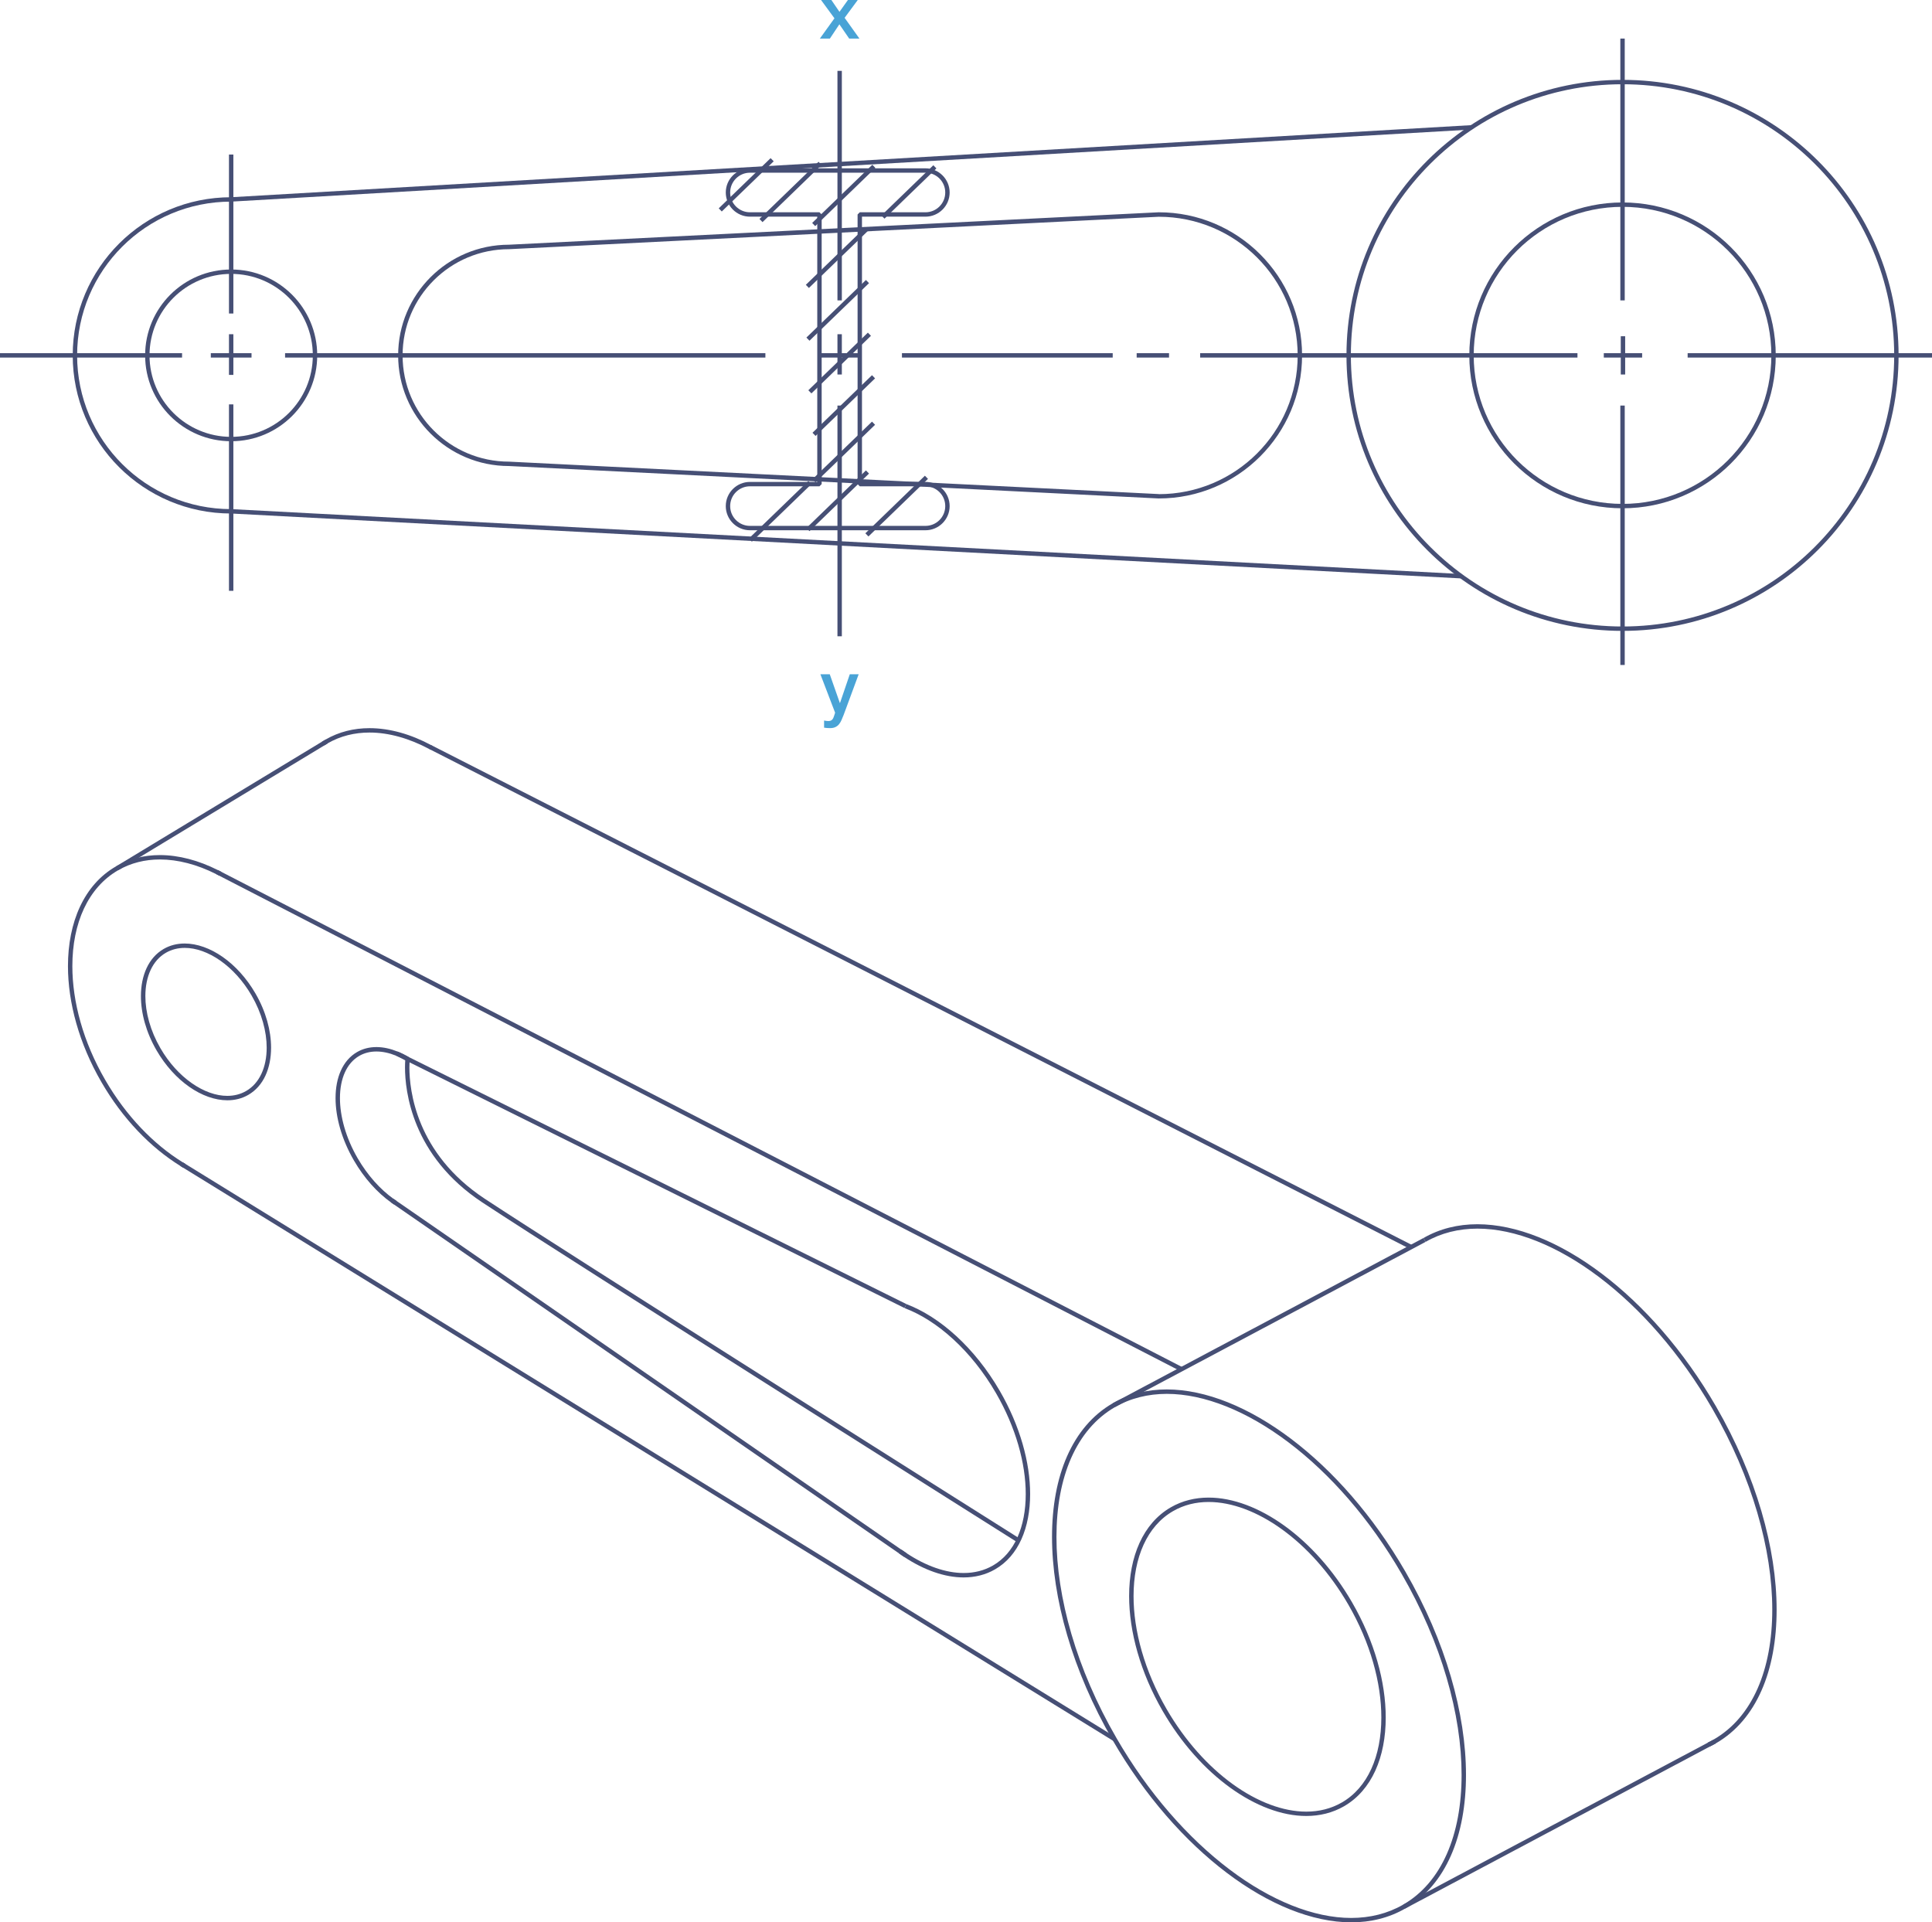 <svg width="398" height="396" viewBox="0 0 398 396" fill="none" xmlns="http://www.w3.org/2000/svg">
<path d="M64.894 73.206H64.441C64.441 77.843 62.557 82.037 59.514 85.074C56.471 88.111 52.268 89.991 47.622 89.991C42.976 89.991 38.773 88.111 35.73 85.074C32.687 82.037 30.803 77.843 30.803 73.206C30.803 68.569 32.687 64.375 35.73 61.338C38.773 58.301 42.976 56.42 47.622 56.42C52.268 56.42 56.471 58.301 59.514 61.338C62.557 64.375 64.441 68.569 64.441 73.206H64.894H65.347C65.347 63.435 57.413 55.517 47.622 55.517C37.831 55.517 29.898 63.435 29.898 73.206C29.898 82.977 37.831 90.895 47.622 90.895C57.413 90.895 65.347 82.977 65.347 73.206H64.894Z" fill="#464F75"/>
<path d="M238.697 102.23V102.682C255.009 102.682 268.232 89.485 268.232 73.206C268.232 56.927 255.009 43.73 238.697 43.73H238.679L104.844 50.41L104.862 50.862V50.41C92.246 50.41 82.02 60.615 82.02 73.206C82.02 85.797 92.246 96.002 104.862 96.002V95.55L104.844 96.002L238.679 102.682H238.697V102.23L238.715 101.778L104.88 95.098H104.862C98.803 95.098 93.324 92.649 89.357 88.69C85.39 84.731 82.935 79.262 82.935 73.215C82.935 67.168 85.39 61.7 89.357 57.741C93.324 53.782 98.803 51.332 104.862 51.332H104.88L238.715 44.652L238.697 44.2V44.652C246.604 44.652 253.759 47.852 258.94 53.022C264.12 58.193 267.326 65.333 267.326 73.224C267.326 81.115 264.12 88.256 258.94 93.426C253.759 98.596 246.604 101.796 238.697 101.796V102.23L238.715 101.778L238.697 102.23Z" fill="#464F75"/>
<path d="M365.359 73.206H364.906C364.906 81.657 361.473 89.304 355.931 94.845C350.379 100.385 342.716 103.802 334.248 103.802C325.78 103.802 318.118 100.376 312.566 94.845C307.014 89.304 303.59 81.657 303.59 73.206C303.59 64.754 307.023 57.107 312.566 51.566C318.118 46.026 325.78 42.609 334.248 42.609C342.716 42.609 350.379 46.035 355.931 51.566C361.482 57.107 364.906 64.754 364.906 73.206H365.359H365.812C365.812 55.806 351.683 41.705 334.248 41.705C316.813 41.705 302.685 55.806 302.685 73.206C302.685 90.605 316.813 104.706 334.248 104.706C351.683 104.706 365.812 90.605 365.812 73.206H365.359Z" fill="#464F75"/>
<path d="M390.664 73.206H390.211C390.211 88.626 383.943 102.592 373.818 112.697C363.692 122.802 349.699 129.057 334.248 129.057C318.796 129.057 304.803 122.802 294.678 112.697C284.552 102.592 278.285 88.626 278.285 73.206C278.285 57.786 284.552 43.821 294.678 33.715C304.803 23.61 318.796 17.355 334.248 17.355C349.699 17.355 363.692 23.61 373.818 33.715C383.943 43.821 390.211 57.786 390.211 73.206H390.664H391.116C391.116 41.859 365.657 16.451 334.248 16.451C302.838 16.451 277.379 41.859 277.379 73.206C277.379 104.553 302.838 129.961 334.248 129.961C365.657 129.961 391.116 104.553 391.116 73.206H390.664Z" fill="#464F75"/>
<path d="M47.622 104.878C38.855 104.878 30.921 101.335 25.179 95.604C19.436 89.874 15.886 81.956 15.886 73.206C15.886 64.456 19.436 56.538 25.179 50.808C30.921 45.077 38.855 41.534 47.622 41.534V40.63C29.589 40.63 14.98 55.219 14.98 73.206C14.98 91.202 29.598 105.782 47.622 105.782V104.878Z" fill="#464F75"/>
<path d="M47.169 31.835V64.583H48.075V31.835" fill="#464F75"/>
<path d="M47.169 83.302V121.708H48.075V83.302" fill="#464F75"/>
<path d="M47.169 68.849V77.228H48.075V68.849" fill="#464F75"/>
<path d="M51.815 72.754H43.428V73.658H51.815" fill="#464F75"/>
<path d="M47.649 41.534L303.165 26.683L303.11 25.779L47.595 40.63" fill="#464F75"/>
<path d="M47.595 105.782L300.991 119.15L301.036 118.246L47.649 104.878" fill="#464F75"/>
<path d="M37.505 72.754H0V73.658H37.505" fill="#464F75"/>
<path d="M58.726 73.658H157.673V72.754H58.726" fill="#464F75"/>
<path d="M185.804 73.658H229.223V72.754H185.804" fill="#464F75"/>
<path d="M234.159 73.658H240.825V72.754H234.159" fill="#464F75"/>
<path d="M247.237 73.658H324.964V72.754H247.237" fill="#464F75"/>
<path d="M347.661 73.658H398V72.754H347.661" fill="#464F75"/>
<path d="M333.795 7.945V61.88H334.701V7.945" fill="#464F75"/>
<path d="M333.795 83.546V136.984H334.701V83.546" fill="#464F75"/>
<path d="M330.39 73.658H338.287V72.754H330.39" fill="#464F75"/>
<path d="M333.886 69.265V77.147H334.791V69.265" fill="#464F75"/>
<path d="M172.518 14.598V61.88H173.423V14.598" fill="#464F75"/>
<path d="M172.518 68.849V77.146H173.423V68.849" fill="#464F75"/>
<path d="M172.518 83.546V131.072H173.423V83.546" fill="#464F75"/>
<path d="M177.128 72.754H168.813V73.658H177.128" fill="#464F75"/>
<path d="M190.64 99.726V99.274H177.571V44.634H190.64C193.394 44.634 195.631 42.401 195.631 39.653C195.631 36.906 193.394 34.673 190.64 34.673H154.503C151.75 34.673 149.513 36.906 149.513 39.653C149.513 42.401 151.75 44.634 154.503 44.634H168.36V99.274H154.503C151.75 99.274 149.513 101.506 149.513 104.254C149.513 107.002 151.75 109.234 154.503 109.234H190.64C193.394 109.234 195.631 107.002 195.631 104.254C195.631 101.506 193.394 99.274 190.64 99.274V99.726V100.178C191.773 100.178 192.787 100.629 193.53 101.371C194.272 102.112 194.725 103.124 194.725 104.254C194.725 105.384 194.272 106.396 193.53 107.137C192.787 107.879 191.773 108.331 190.64 108.331H154.503C153.371 108.331 152.357 107.879 151.614 107.137C150.871 106.396 150.418 105.384 150.418 104.254C150.418 103.124 150.871 102.112 151.614 101.371C152.357 100.629 153.371 100.178 154.503 100.178H168.813L169.266 99.726V44.182L168.813 43.73H154.503C153.371 43.73 152.357 43.278 151.614 42.537C150.871 41.795 150.418 40.783 150.418 39.653C150.418 38.523 150.871 37.511 151.614 36.77C152.357 36.029 153.371 35.577 154.503 35.577H190.64C191.773 35.577 192.787 36.029 193.53 36.77C194.272 37.511 194.725 38.523 194.725 39.653C194.725 40.783 194.272 41.795 193.53 42.537C192.787 43.278 191.773 43.73 190.64 43.73H177.118L176.666 44.182V99.726L177.118 100.178H190.64V99.726Z" fill="#464F75"/>
<path d="M148.688 43.567L159.385 33.227L158.751 32.576L148.063 42.917" fill="#464F75"/>
<path d="M182.208 45.04L192.905 34.691L192.271 34.04L181.574 44.389" fill="#464F75"/>
<path d="M166.64 59.322L178.903 47.463L178.269 46.812L166.006 58.672" fill="#464F75"/>
<path d="M168.007 89.801L180.27 77.942L179.636 77.291L167.373 89.15" fill="#464F75"/>
<path d="M167.155 81.042L179.419 69.174L178.785 68.523L166.521 80.391" fill="#464F75"/>
<path d="M166.757 70.187L179.02 58.328L178.386 57.677L166.123 69.536" fill="#464F75"/>
<path d="M168.007 99.364L180.27 87.505L179.636 86.855L167.373 98.713" fill="#464F75"/>
<path d="M166.757 109.415L179.02 97.556L178.386 96.905L166.123 108.773" fill="#464F75"/>
<path d="M178.903 110.509L191.166 98.65L190.532 97.999L178.269 109.858" fill="#464F75"/>
<path d="M154.893 111.585L167.156 99.726L166.522 99.075L154.259 110.934" fill="#464F75"/>
<path d="M157.084 45.755L169.248 33.977L168.623 33.326L156.45 45.104" fill="#464F75"/>
<path d="M167.935 46.578L180.334 34.583L179.7 33.941L167.31 45.927" fill="#464F75"/>
<path d="M168.895 7.945H170.96L172.916 5.008L174.936 7.945H177.046L173.994 3.67L176.702 0H174.673L172.934 2.44L171.267 0H169.139L171.901 3.769L168.895 7.945Z" fill="#49A3D6"/>
<path d="M172.037 146.819L171.838 147.433C171.783 147.605 171.729 147.759 171.666 147.894C171.602 148.03 171.53 148.147 171.439 148.238C171.349 148.337 171.24 148.41 171.104 148.464C170.968 148.518 170.805 148.536 170.597 148.536C170.452 148.536 170.316 148.527 170.18 148.5C170.044 148.473 169.909 148.455 169.764 148.428V149.901C170.162 149.964 170.57 149.991 170.977 149.991C171.439 149.991 171.82 149.919 172.119 149.765C172.417 149.621 172.662 149.422 172.861 149.169C173.06 148.916 173.233 148.626 173.368 148.301C173.504 147.976 173.649 147.632 173.794 147.271L176.892 138.892H175.062L173.042 144.821H173.015L170.932 138.892H169.003L172.037 146.819Z" fill="#49A3D6"/>
<path d="M52.23 204.866L51.84 205.092C53.923 208.686 54.937 212.489 54.937 215.821C54.937 217.835 54.566 219.678 53.851 221.204C53.135 222.739 52.076 223.959 50.691 224.753C49.523 225.422 48.219 225.747 46.833 225.747C42.179 225.765 36.583 222.053 33.043 215.92C30.96 212.326 29.946 208.524 29.946 205.191C29.946 203.177 30.317 201.335 31.032 199.808C31.748 198.273 32.807 197.054 34.193 196.259C35.361 195.591 36.664 195.265 38.05 195.265C42.704 195.247 48.3 198.959 51.84 205.092L52.23 204.866L52.619 204.64C48.943 198.309 43.175 194.371 38.041 194.362C36.511 194.362 35.044 194.715 33.731 195.473C32.164 196.376 30.978 197.749 30.199 199.429C29.421 201.1 29.031 203.078 29.031 205.2C29.031 208.713 30.091 212.651 32.255 216.381C35.931 222.712 41.699 226.65 46.833 226.659C48.364 226.659 49.83 226.307 51.143 225.548C52.71 224.645 53.896 223.272 54.675 221.592C55.453 219.921 55.843 217.944 55.843 215.821C55.843 212.308 54.783 208.37 52.619 204.64L52.23 204.866Z" fill="#464F75"/>
<path d="M84.202 217.754C83.442 217.294 82.663 216.906 81.893 216.607L81.73 217.032L81.902 216.617C80.427 216.02 78.96 215.695 77.547 215.695C76.125 215.695 74.767 216.02 73.554 216.725C72.069 217.583 70.955 218.911 70.222 220.536C69.488 222.162 69.126 224.095 69.126 226.208C69.126 230.146 70.385 234.707 72.911 239.06C75.03 242.718 77.719 245.671 80.544 247.694C80.752 247.838 80.952 247.983 81.151 248.118L81.658 247.369C81.459 247.233 81.26 247.098 81.069 246.962C78.362 245.03 75.754 242.167 73.69 238.617C71.236 234.391 70.031 229.965 70.031 226.217C70.031 224.212 70.376 222.406 71.046 220.916C71.716 219.425 72.703 218.269 74.007 217.511C75.075 216.897 76.261 216.607 77.547 216.607C78.815 216.607 80.173 216.897 81.558 217.456H81.567C82.283 217.736 83.016 218.098 83.731 218.531L84.202 217.754Z" fill="#464F75"/>
<path d="M185.165 319.973C185.536 320.235 185.898 320.497 186.288 320.741L186.532 320.361L186.279 320.741C190.372 323.441 194.609 324.949 198.512 324.949C200.83 324.949 203.039 324.416 204.995 323.279C207.413 321.888 209.224 319.738 210.419 317.074C211.614 314.41 212.212 311.24 212.212 307.771C212.212 301.278 210.138 293.736 205.964 286.529C200.812 277.642 193.64 271.257 186.686 268.629L186.369 269.478C193.061 271.998 200.124 278.247 205.176 286.981C209.278 294.062 211.307 301.467 211.307 307.771C211.307 311.14 210.727 314.184 209.595 316.704C208.463 319.223 206.779 321.21 204.552 322.493C202.732 323.54 200.703 324.037 198.521 324.037C194.854 324.037 190.77 322.61 186.786 319.973L186.777 319.964C186.424 319.738 186.061 319.485 185.69 319.214L185.165 319.973Z" fill="#464F75"/>
<path d="M45.602 179.606L44.904 179.244H44.895C40.893 177.23 36.818 176.146 32.934 176.146C29.719 176.146 26.641 176.896 23.888 178.477C20.601 180.364 18.12 183.254 16.472 186.786C14.824 190.326 14 194.508 14 199.023C14 206.51 16.273 214.937 20.891 222.912C25.264 230.471 31.041 236.405 37.162 240.189L37.398 239.81L37.144 240.189C37.343 240.324 37.534 240.433 37.733 240.55L38.186 239.764C38.005 239.656 37.833 239.557 37.651 239.439L37.642 239.43C31.666 235.736 25.98 229.911 21.679 222.469C17.124 214.621 14.905 206.339 14.905 199.023C14.905 194.607 15.711 190.552 17.296 187.165C18.89 183.778 21.244 181.051 24.35 179.262C26.958 177.763 29.864 177.05 32.943 177.05C36.655 177.05 40.603 178.088 44.497 180.048L44.705 179.642L44.497 180.039L45.194 180.4L45.602 179.606Z" fill="#464F75"/>
<path d="M89.029 153.604L88.875 153.522C84.628 151.237 80.255 150 76.117 150C72.902 150 69.833 150.75 67.08 152.339L67.071 152.348L66.319 152.8L66.79 153.567L67.542 153.107L67.306 152.718L67.533 153.107C70.131 151.617 73.038 150.903 76.117 150.903C80.074 150.903 84.302 152.095 88.459 154.317L88.612 154.398L89.029 153.604Z" fill="#464F75"/>
<path d="M278.141 330.305L277.751 330.531C282.315 338.415 284.57 346.688 284.56 353.814C284.56 357.779 283.863 361.391 282.496 364.39C281.129 367.388 279.1 369.773 276.411 371.317C274.202 372.59 271.73 373.196 269.095 373.196C264.323 373.196 259.017 371.191 253.964 367.542C248.911 363.893 244.112 358.601 240.327 352.071C235.764 344.186 233.509 335.914 233.518 328.788C233.518 324.823 234.215 321.21 235.583 318.212C236.95 315.213 238.978 312.829 241.667 311.285C243.877 310.011 246.349 309.406 248.984 309.406C253.756 309.406 259.062 311.402 264.115 315.06C269.167 318.709 273.966 324.001 277.751 330.531L278.141 330.305L278.53 330.079C274.691 323.45 269.81 318.067 264.64 314.328C259.469 310.598 254 308.503 248.975 308.503C246.204 308.503 243.56 309.144 241.206 310.499C238.335 312.152 236.18 314.699 234.75 317.832C233.319 320.975 232.604 324.714 232.604 328.779C232.604 336.094 234.903 344.502 239.54 352.513C243.379 359.143 248.259 364.525 253.43 368.264C258.6 371.994 264.069 374.09 269.095 374.09C271.866 374.09 274.51 373.448 276.864 372.094C279.734 370.441 281.889 367.894 283.32 364.76C284.751 361.617 285.466 357.878 285.466 353.814C285.466 346.498 283.166 338.09 278.53 330.079L278.141 330.305Z" fill="#464F75"/>
<path d="M289.124 323.973L288.734 324.199C296.983 338.442 301.103 353.253 301.094 365.627C301.094 371.777 300.08 377.322 298.061 381.892C296.042 386.462 293.035 390.066 289.033 392.369C285.828 394.211 282.224 395.087 278.366 395.096C270.615 395.096 261.805 391.538 253.293 385.108C244.782 378.677 236.569 369.402 229.995 358.031C221.746 343.788 217.626 328.977 217.635 316.604C217.635 310.453 218.649 304.908 220.669 300.338C222.688 295.768 225.694 292.164 229.696 289.861C232.902 288.019 236.506 287.143 240.363 287.134C248.114 287.134 256.924 290.692 265.436 297.123C273.948 303.553 282.16 312.828 288.734 324.199L289.124 323.973L289.513 323.748C282.876 312.278 274.591 302.912 265.97 296.4C257.35 289.888 248.386 286.231 240.354 286.222C236.352 286.222 232.585 287.134 229.235 289.067C225.042 291.478 221.909 295.253 219.827 299.968C217.744 304.682 216.721 310.354 216.721 316.595C216.721 329.166 220.895 344.105 229.207 358.474C235.845 369.944 244.13 379.309 252.75 385.821C261.37 392.333 270.335 395.991 278.366 396C282.369 396 286.135 395.087 289.486 393.155C293.678 390.743 296.811 386.968 298.894 382.254C300.976 377.539 302 371.867 302 365.627C302 353.055 297.825 338.117 289.513 323.748L289.124 323.973Z" fill="#464F75"/>
<path d="M352.21 359.793L352.364 359.711L352.156 359.314L352.346 359.72C352.735 359.54 353.106 359.332 353.478 359.124C357.67 356.713 360.812 352.938 362.886 348.223C364.968 343.509 365.991 337.846 365.991 331.596C365.991 319.025 361.817 304.086 353.505 289.717C346.867 278.247 338.591 268.882 329.971 262.37C321.351 255.858 312.386 252.2 304.355 252.191C300.352 252.191 296.586 253.104 293.235 255.036L293.688 255.822C296.894 253.98 300.488 253.104 304.355 253.095C312.106 253.095 320.916 256.653 329.428 263.083C337.939 269.514 346.143 278.789 352.726 290.16C360.975 304.403 365.095 319.214 365.095 331.587C365.095 337.738 364.081 343.283 362.062 347.853C360.042 352.423 357.036 356.027 353.034 358.33C352.681 358.537 352.328 358.727 351.974 358.89L351.956 358.899L351.802 358.98L352.21 359.793Z" fill="#464F75"/>
<path d="M24.358 179.253L67.541 153.116L67.07 152.339L23.888 178.485" fill="#464F75"/>
<path d="M229.67 289.862L293.67 255.831L293.244 255.027L229.244 289.067" fill="#464F75"/>
<path d="M289.468 393.164L353.468 359.134L353.042 358.339L289.042 392.37" fill="#464F75"/>
<path d="M290.917 256.491L88.875 153.514L88.468 154.317L290.501 257.295" fill="#464F75"/>
<path d="M44.488 180.048L243.189 282.456L243.605 281.652L44.905 179.244" fill="#464F75"/>
<path d="M37.153 240.189L229.362 358.637L229.832 357.869L37.633 239.421" fill="#464F75"/>
<path d="M81.531 217.438L186.324 269.45L186.731 268.646L81.939 216.625" fill="#464F75"/>
<path d="M80.544 247.694L186.269 320.731L186.785 319.991L81.06 246.953" fill="#464F75"/>
<path d="M83.514 218.089C83.514 218.107 83.433 218.766 83.433 219.904C83.433 222.307 83.786 226.858 85.95 232.006C88.114 237.163 92.116 242.916 99.369 247.703C117.144 259.426 209.558 317.697 209.558 317.697L210.038 316.93C210.038 316.93 209.676 316.704 208.997 316.27C198.783 309.831 116.501 257.918 99.867 246.945C92.768 242.257 88.893 236.667 86.783 231.654C84.673 226.642 84.338 222.216 84.338 219.895C84.338 219.344 84.356 218.911 84.374 218.622C84.383 218.477 84.392 218.369 84.401 218.288L84.41 218.179L83.514 218.089Z" fill="#464F75"/>
</svg>
